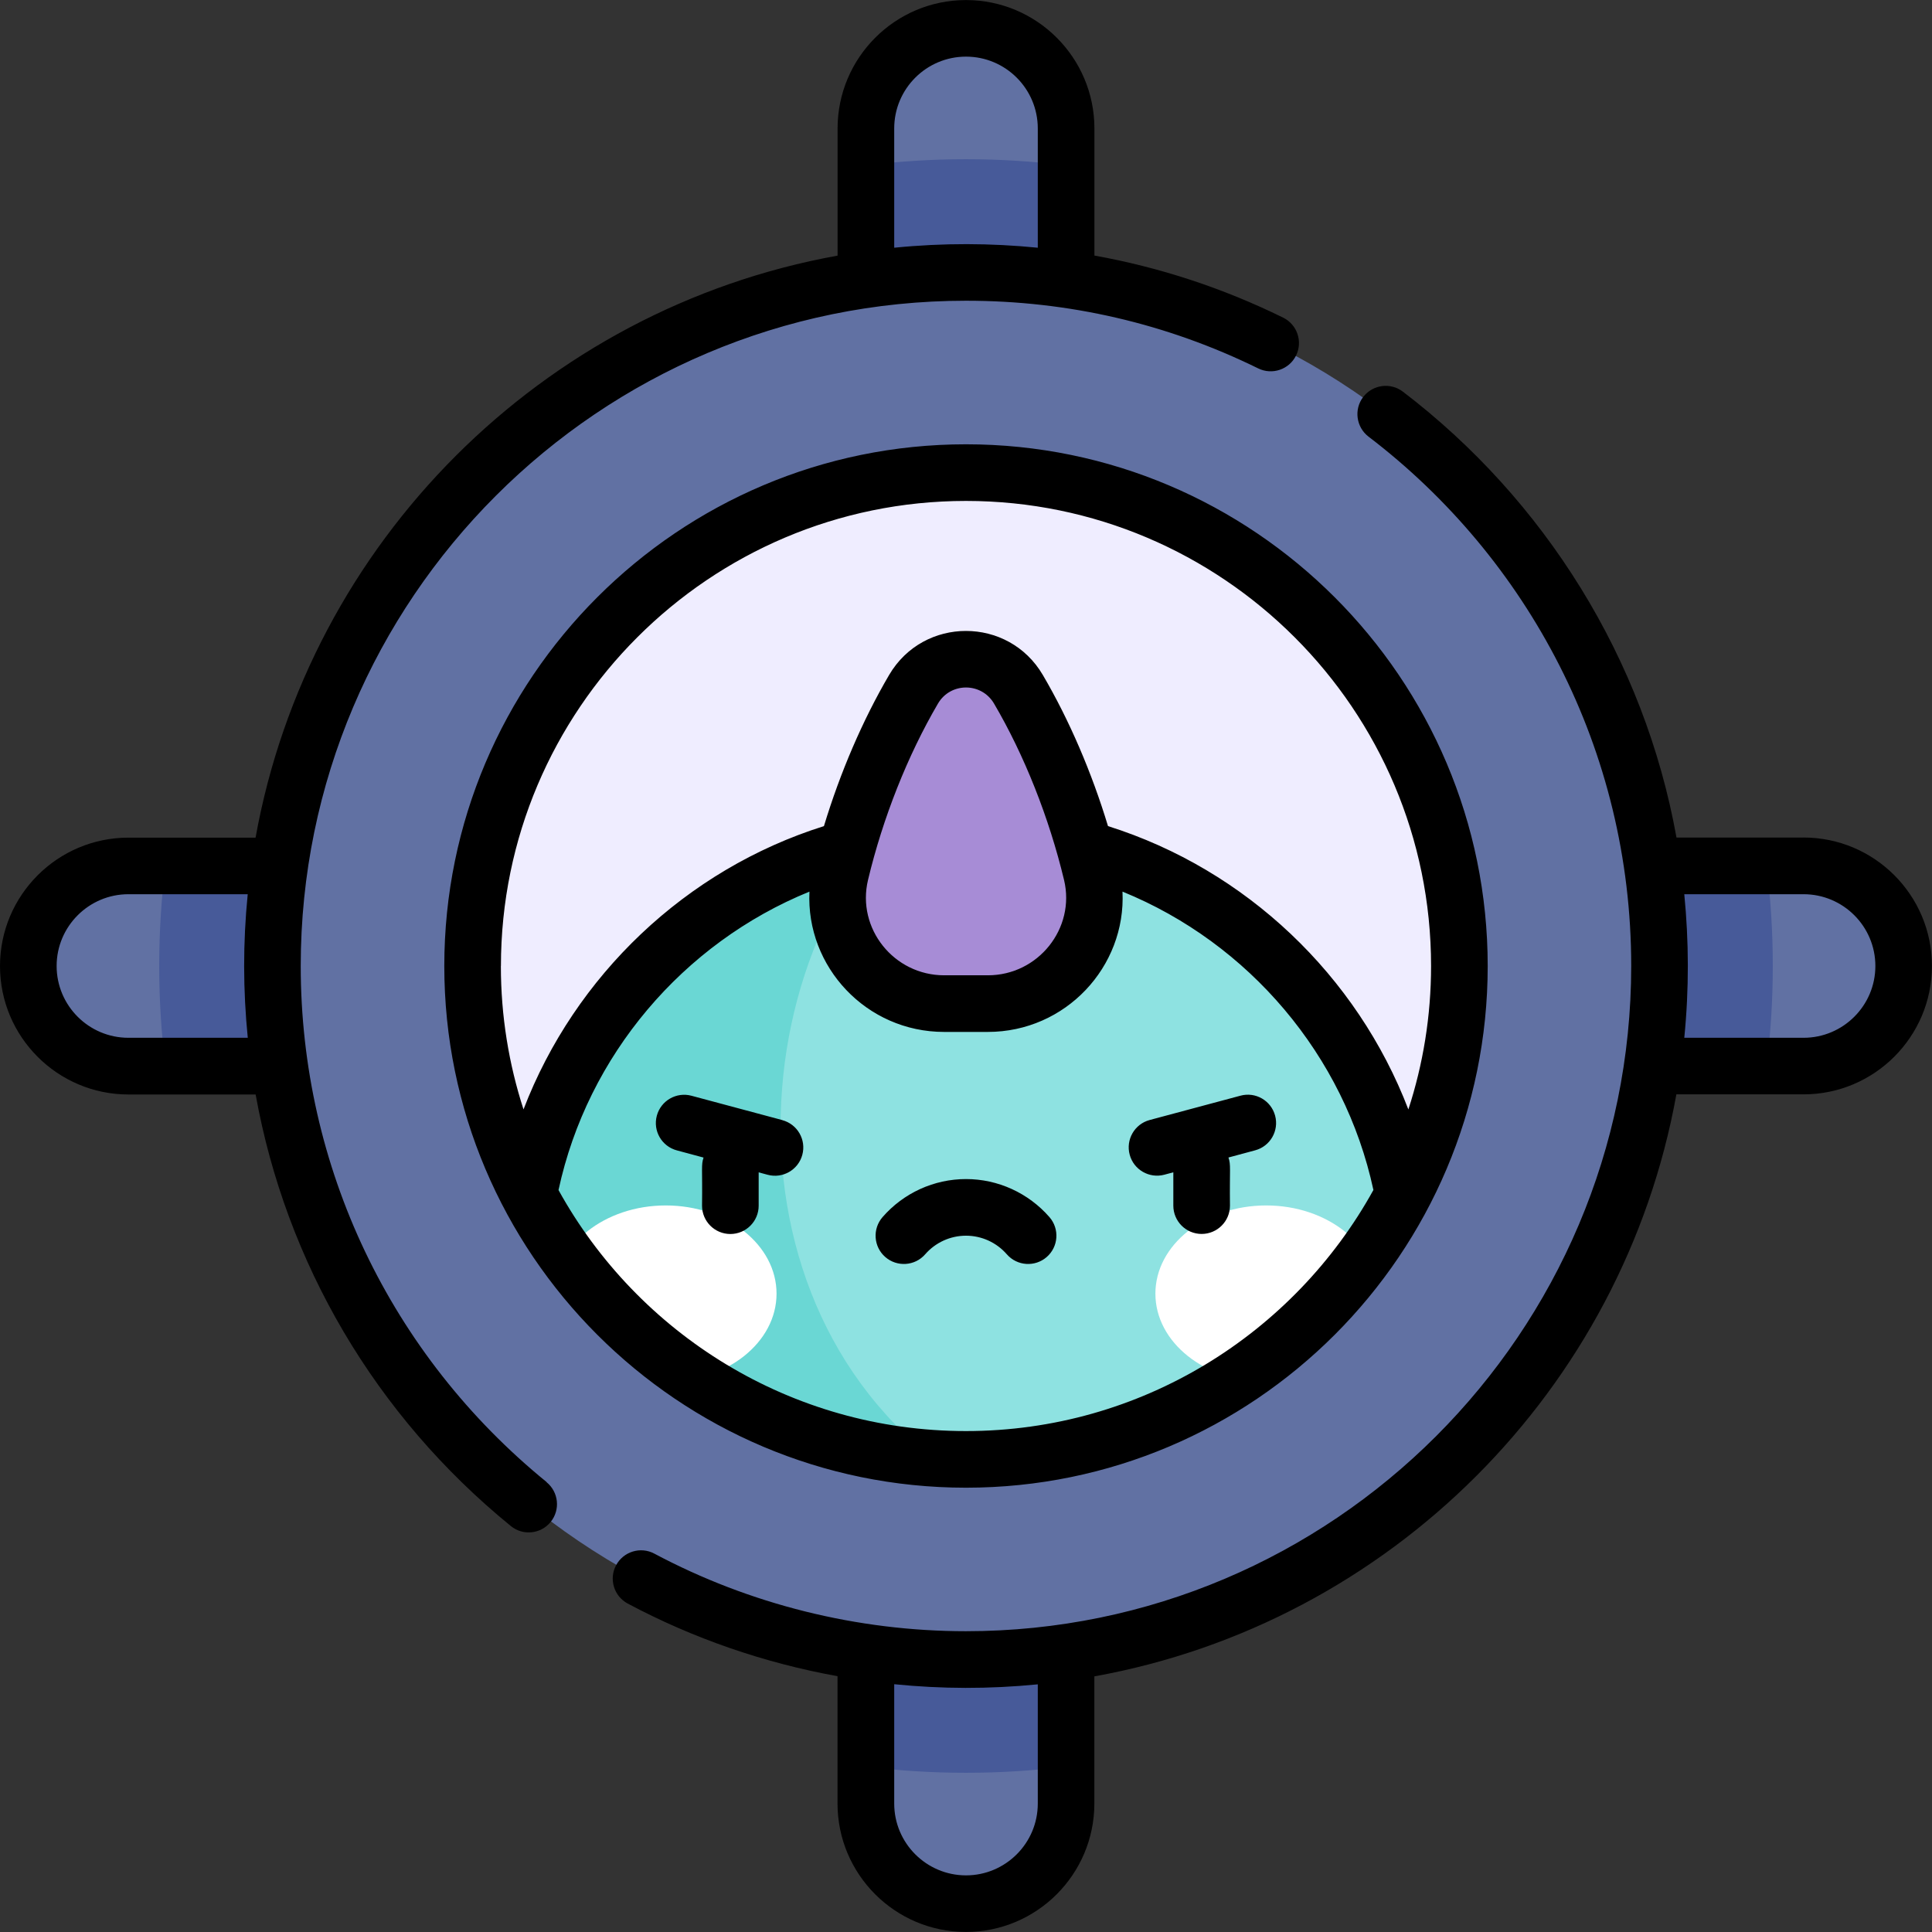 <!-- Generated by IcoMoon.io -->
<svg version="1.1" xmlns="http://www.w3.org/2000/svg" width="32" height="32" viewBox="0 0 32 32">
<rect x="0" y="0" width="32" height="32" fill="#333333" stroke="none"/>
<title>targeting</title>
<path fill="#efedff" d="M25.468 16c0 5.229-4.239 9.468-9.468 9.468s-9.468-4.239-9.468-9.468c0-5.229 4.239-9.468 9.468-9.468s9.468 4.239 9.468 9.468z"></path>
<path fill="#8ee2e1" d="M16 25.677c3.421 0 6.434-2.287 7.373-4.511 0-4.072-3.301-7.373-7.373-7.373s-7.373 3.301-7.373 7.373c0.939 2.224 3.953 4.511 7.373 4.511z"></path>
<path fill="#6ad7d4" d="M14.474 13.951c-3.34 0.703-5.847 3.666-5.847 7.215 0.939 2.224 3.953 4.511 7.373 4.511 0.677 0 1.338-0.091 1.971-0.252-5.608-1.604-6.165-8.030-3.497-11.474z"></path>
<path fill="#fff" d="M12.862 21.427c0 0.807-0.821 1.461-1.835 1.461s-1.835-0.654-1.835-1.461c0-0.807 0.821-1.461 1.835-1.461s1.835 0.654 1.835 1.461z"></path>
<path fill="#fff" d="M22.807 21.427c0 0.807-0.821 1.461-1.835 1.461s-1.835-0.654-1.835-1.461c0-0.807 0.821-1.461 1.835-1.461s1.835 0.654 1.835 1.461z"></path>
<path fill="#a78cd6" d="M18.079 14.467c-0.261-1.090-0.691-2.163-1.211-3.050-0.389-0.663-1.347-0.663-1.736 0-0.521 0.887-0.95 1.959-1.211 3.050-0.263 1.101 0.585 2.156 1.718 2.156h0.723c1.132-0 1.981-1.055 1.718-2.156z"></path>
<path fill="#6171a3" d="M16 7.734c-0.916 0-1.658-0.742-1.658-1.658v-3.949c0-0.916 0.742-1.658 1.658-1.658s1.658 0.742 1.658 1.658v3.949c0 0.916-0.742 1.658-1.658 1.658z"></path>
<path fill="#475a99" d="M14.342 2.74v3.336c0 0.916 0.742 1.658 1.658 1.658s1.658-0.742 1.658-1.658v-3.336c-0.543-0.068-1.097-0.103-1.658-0.103s-1.115 0.035-1.658 0.103z"></path>
<path fill="#6171a3" d="M7.734 16c0 0.916-0.742 1.658-1.658 1.658h-3.949c-0.916 0-1.658-0.742-1.658-1.658s0.742-1.658 1.658-1.658h3.949c0.916 0 1.658 0.742 1.658 1.658z"></path>
<path fill="#475a99" d="M2.74 17.658h3.336c0.916 0 1.658-0.742 1.658-1.658s-0.742-1.658-1.658-1.658h-3.336c-0.068 0.543-0.103 1.097-0.103 1.658s0.035 1.115 0.103 1.658z"></path>
<path fill="#6171a3" d="M16 24.266c0.916 0 1.658 0.742 1.658 1.658v3.949c0 0.916-0.742 1.658-1.658 1.658s-1.658-0.742-1.658-1.658v-3.949c0-0.916 0.742-1.658 1.658-1.658z"></path>
<path fill="#475a99" d="M17.658 29.26v-3.336c0-0.916-0.742-1.658-1.658-1.658s-1.658 0.742-1.658 1.658v3.336c0.543 0.068 1.097 0.103 1.658 0.103s1.115-0.035 1.658-0.103z"></path>
<path fill="#6171a3" d="M24.266 16c0-0.916 0.742-1.658 1.658-1.658h3.949c0.916 0 1.658 0.742 1.658 1.658s-0.742 1.658-1.658 1.658h-3.949c-0.916 0-1.658-0.742-1.658-1.658z"></path>
<path fill="#475a99" d="M29.26 14.342h-3.336c-0.916 0-1.658 0.742-1.658 1.658s0.742 1.658 1.658 1.658h3.336c0.068-0.543 0.103-1.097 0.103-1.658s-0.035-1.115-0.103-1.658z"></path>
<path fill="#6171a3" d="M16 27.488c-6.334 0-11.488-5.153-11.488-11.488s5.153-11.488 11.488-11.488 11.488 5.153 11.488 11.488-5.153 11.488-11.488 11.488zM16 7.828c-4.506 0-8.172 3.666-8.172 8.172s3.666 8.172 8.172 8.172c4.506 0 8.172-3.666 8.172-8.172s-3.666-8.172-8.172-8.172z"></path>
<path fill="#000" d="M9.053 24.547c-2.588-2.108-4.072-5.223-4.072-8.547 0-6.076 4.943-11.019 11.019-11.019 1.697 0 3.325 0.377 4.84 1.121 0.232 0.114 0.513 0.018 0.627-0.214s0.018-0.513-0.214-0.627c-1-0.491-2.046-0.834-3.126-1.028v-2.105c-0-1.173-0.954-2.127-2.127-2.127s-2.127 0.954-2.127 2.127v2.106c-4.892 0.882-8.759 4.749-9.64 9.64h-2.106c-1.173 0-2.127 0.954-2.127 2.127s0.954 2.127 2.127 2.127h2.107c0.502 2.787 1.98 5.318 4.227 7.148 0.202 0.165 0.497 0.132 0.659-0.067 0.164-0.201 0.133-0.496-0.067-0.659zM14.811 2.127c0-0.656 0.533-1.189 1.189-1.189s1.189 0.533 1.189 1.189v1.976c-0.78-0.077-1.563-0.081-2.378-0v-1.976zM2.127 17.189c-0.656 0-1.189-0.533-1.189-1.189s0.534-1.189 1.189-1.189h1.976c-0.080 0.807-0.078 1.587 0.001 2.378h-1.976zM24.641 16c0-4.764-3.876-8.641-8.641-8.641s-8.641 3.876-8.641 8.641 3.876 8.641 8.641 8.641 8.641-3.876 8.641-8.641zM8.297 16c0-4.248 3.456-7.703 7.703-7.703s7.703 3.456 7.703 7.703c0 0.829-0.132 1.627-0.376 2.376-0.848-2.213-2.685-3.972-4.975-4.693-0.269-0.889-0.643-1.76-1.080-2.504-0.57-0.971-1.974-0.972-2.545 0-0.437 0.745-0.811 1.615-1.080 2.504-2.29 0.72-4.127 2.479-4.976 4.692-0.243-0.749-0.375-1.547-0.375-2.376zM16.362 16.154h-0.723c-0.834 0-1.454-0.776-1.262-1.579 0.246-1.030 0.658-2.067 1.159-2.922 0.208-0.355 0.72-0.354 0.928 0 0.502 0.854 0.913 1.892 1.16 2.922 0.192 0.801-0.427 1.579-1.262 1.579zM9.251 19.71c0.479-2.228 2.062-4.089 4.156-4.942-0.060 1.246 0.943 2.324 2.231 2.324h0.723c1.288 0 2.291-1.078 2.231-2.324 2.094 0.853 3.677 2.714 4.156 4.942-1.313 2.378-3.846 3.993-6.749 3.993s-5.436-1.615-6.749-3.993zM29.873 13.873h-2.105c-0.532-2.962-2.186-5.597-4.532-7.386-0.206-0.157-0.5-0.117-0.657 0.088s-0.117 0.5 0.088 0.657c2.634 2.008 4.351 5.184 4.351 8.767 0 6.076-4.943 11.019-11.019 11.019-1.797 0-3.582-0.444-5.161-1.285-0.228-0.122-0.512-0.035-0.634 0.193s-0.035 0.512 0.193 0.634c1.087 0.579 2.263 0.984 3.475 1.203v2.109c0 1.173 0.954 2.127 2.127 2.127s2.127-0.954 2.127-2.127v-2.106c4.892-0.882 8.759-4.749 9.64-9.64h2.106c1.173-0 2.127-0.954 2.127-2.127s-0.954-2.127-2.127-2.127zM17.189 29.873c0 0.656-0.534 1.189-1.189 1.189s-1.189-0.533-1.189-1.189v-1.977c0.789 0.079 1.567 0.082 2.378 0.002v1.976zM29.873 17.189h-1.976c0.081-0.818 0.076-1.601 0-2.378h1.976c0.656 0 1.189 0.533 1.189 1.189s-0.534 1.189-1.189 1.189zM19.285 19.457l0.149-0.040v0.552c0 0.259 0.21 0.469 0.469 0.469s0.469-0.21 0.469-0.469c-0.007-0.618 0.018-0.671-0.025-0.797l0.442-0.119c0.25-0.067 0.398-0.324 0.331-0.574s-0.324-0.399-0.574-0.331l-1.504 0.403c-0.25 0.067-0.398 0.324-0.331 0.574 0.067 0.251 0.325 0.398 0.574 0.332zM16.676 20.775c0.17 0.195 0.466 0.215 0.661 0.045s0.215-0.466 0.045-0.661c-0.349-0.4-0.853-0.63-1.382-0.63s-1.034 0.23-1.382 0.63c-0.17 0.195-0.15 0.491 0.045 0.661s0.491 0.15 0.661-0.045c0.171-0.196 0.417-0.308 0.676-0.308s0.505 0.112 0.676 0.308zM12.957 18.552l-1.504-0.403c-0.25-0.067-0.507 0.081-0.574 0.331s0.081 0.507 0.332 0.574l0.442 0.119c-0.042 0.126-0.017 0.172-0.025 0.797 0 0.259 0.21 0.469 0.469 0.469s0.469-0.21 0.469-0.469v-0.552l0.149 0.040c0.249 0.067 0.507-0.081 0.574-0.331s-0.081-0.507-0.332-0.574z"></path>
</svg>
